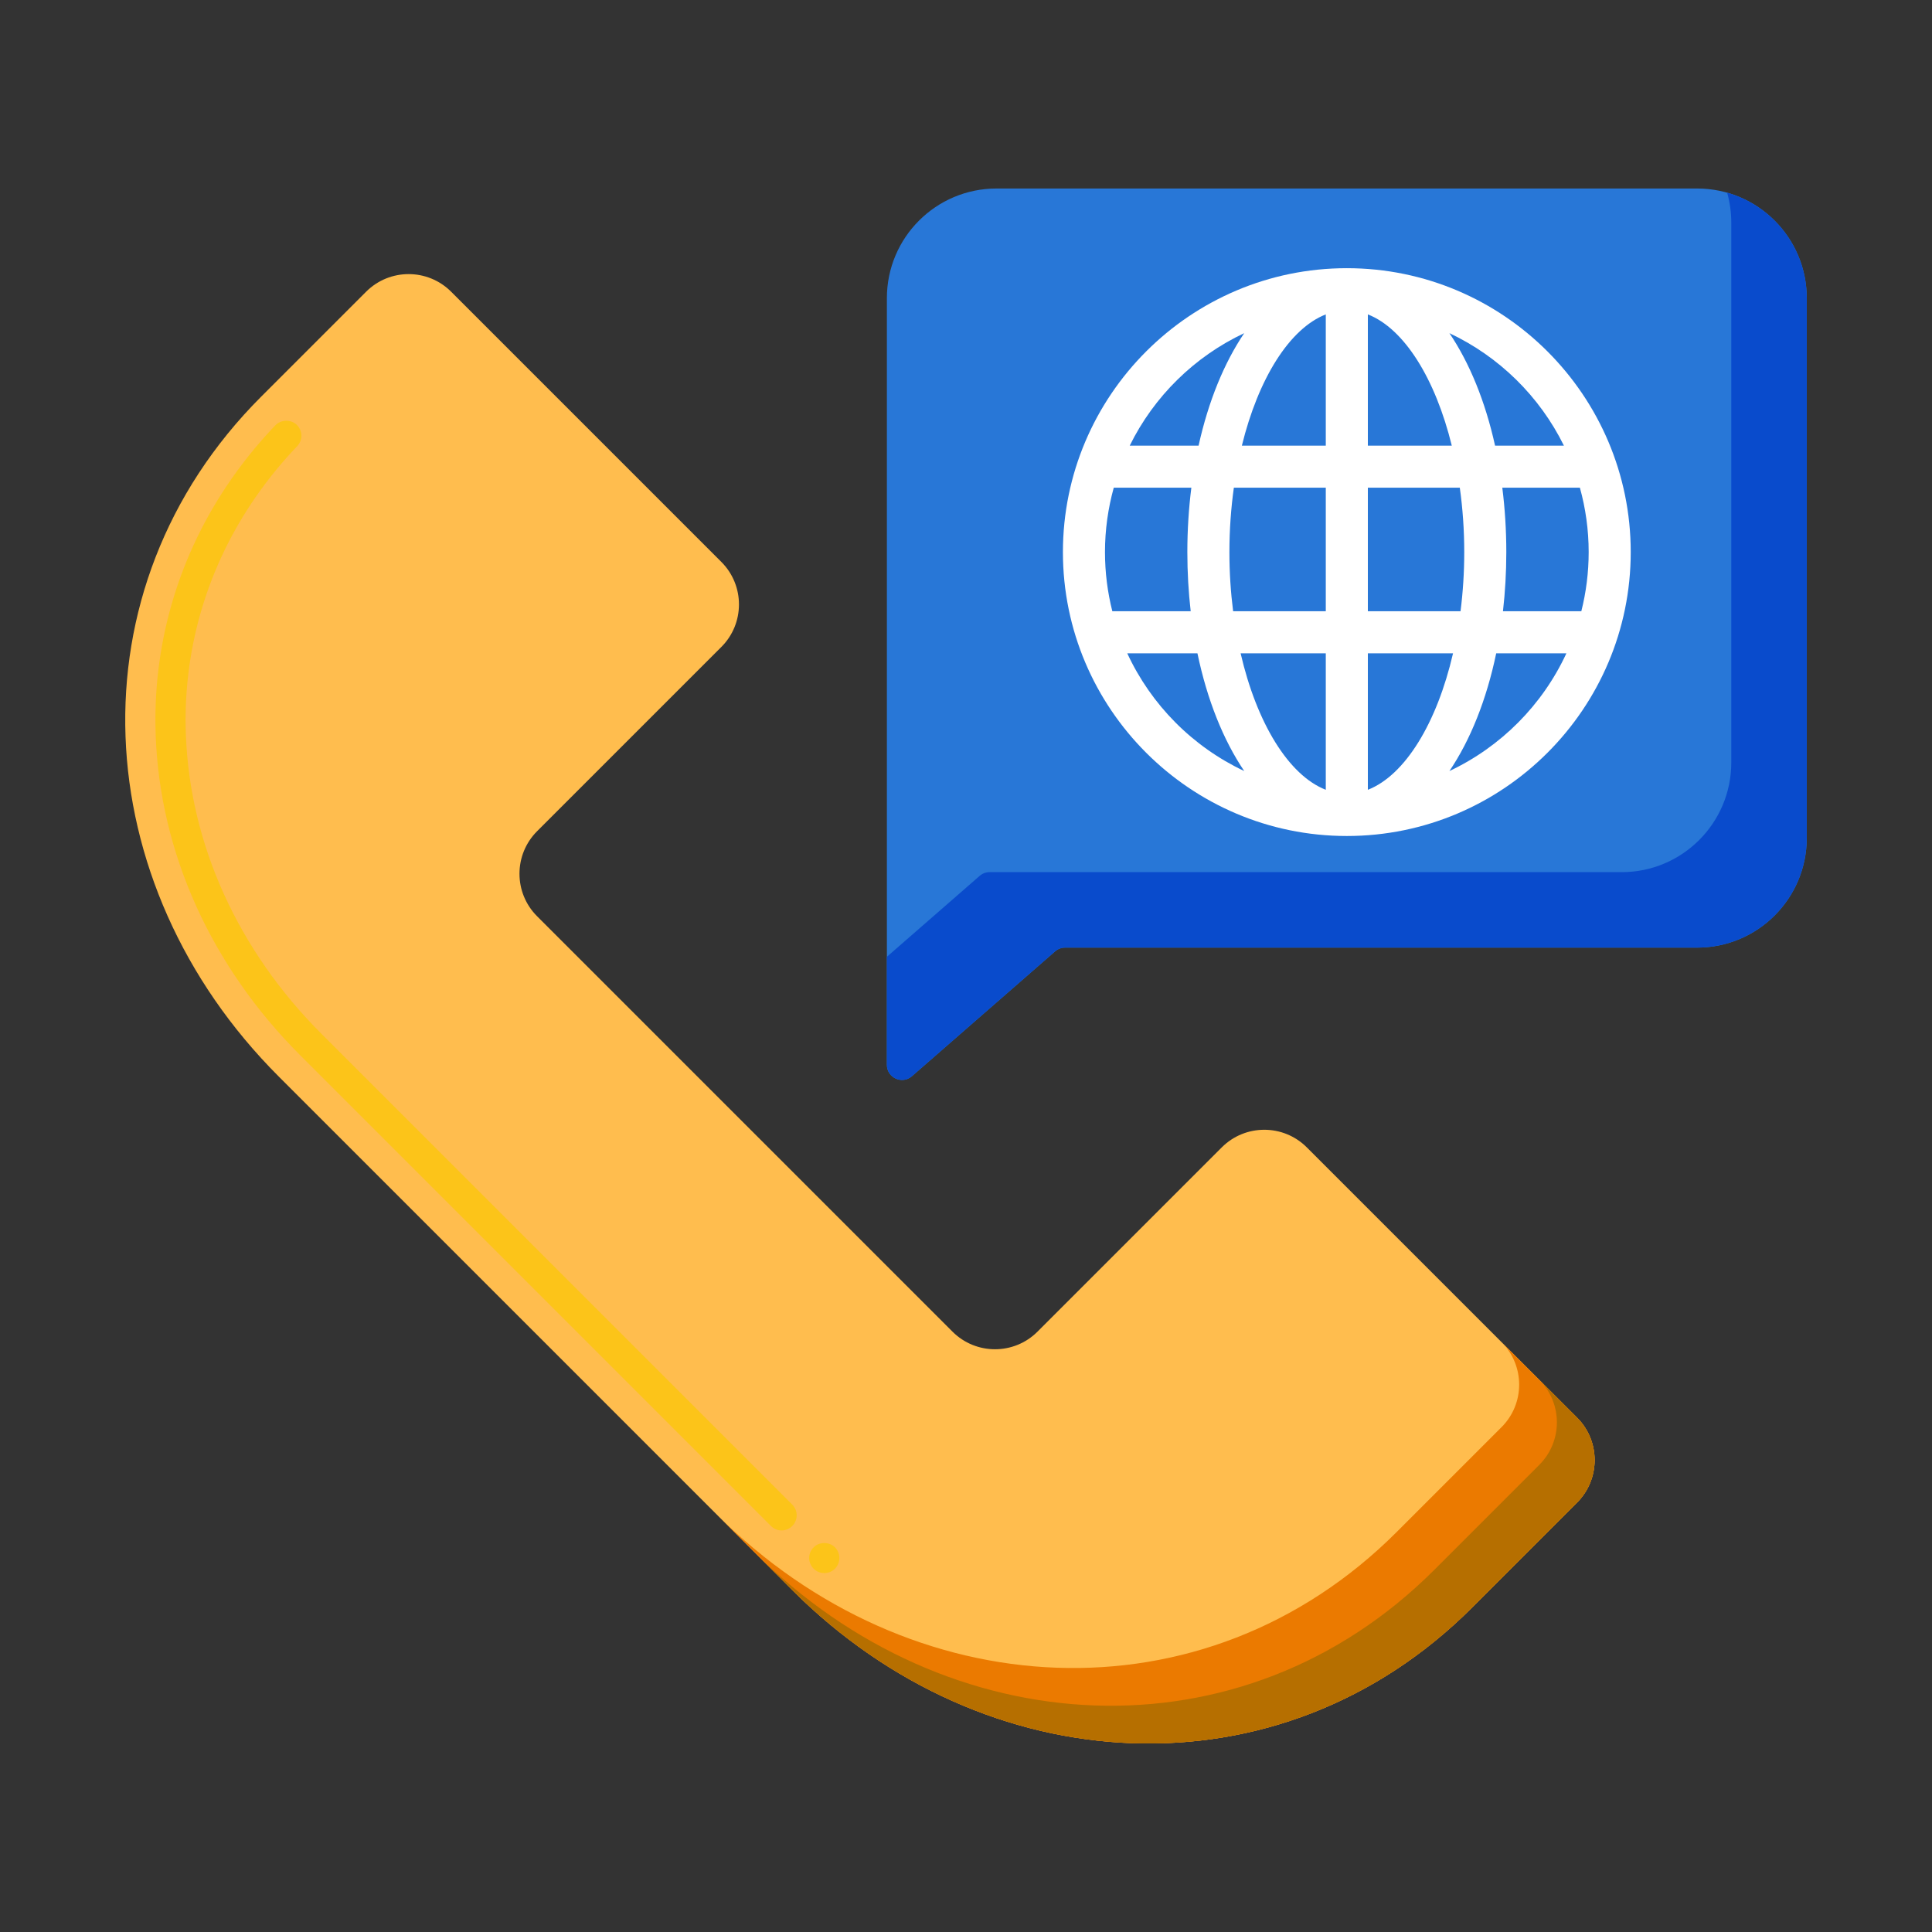<svg xmlns="http://www.w3.org/2000/svg" xmlns:xlink="http://www.w3.org/1999/xlink" viewBox="0,0,256,256" width="64px" height="64px"><rect x="0" y="0" width="256" height="256" fill="#333333" stroke="none"/><g fill="none" fill-rule="nonzero" stroke="none" stroke-width="1" stroke-linecap="butt" stroke-linejoin="miter" stroke-miterlimit="10" stroke-dasharray="" stroke-dashoffset="0" font-family="none" font-weight="none" font-size="none" text-anchor="none" style="mix-blend-mode: normal"><g><path d="M208.962,187.837l-20.471,-20.471l-15.332,-15.332c-3.112,-3.112 -8.157,-3.112 -11.268,0l-24.415,24.415c-3.112,3.112 -8.157,3.112 -11.268,0l-55.04,-55.04c-3.112,-3.112 -3.112,-8.157 0,-11.268l24.415,-24.415c3.112,-3.112 3.112,-8.157 0,-11.268l-15.332,-15.332l-20.471,-20.471c-3.112,-3.112 -8.157,-3.112 -11.268,0l-10.208,10.207l-3.691,3.691c-25.516,25.516 -23.201,64.57 2.315,90.086l68.049,68.049c25.516,25.516 64.57,27.831 90.086,2.315l3.691,-3.691l10.207,-10.207c3.113,-3.112 3.113,-8.157 0.001,-11.268z" fill="#ffbd4e"></path><path d="M109.22,208.439c-0.53,0 -1.04,-0.199 -1.41,-0.58c-0.38,-0.38 -0.59,-0.88 -0.59,-1.42c0,-0.529 0.21,-1.029 0.59,-1.409c0.75,-0.761 2.07,-0.761 2.83,0c0.37,0.38 0.58,0.88 0.58,1.409c0,0.54 -0.21,1.04 -0.58,1.42c-0.38,0.381 -0.89,0.58 -1.42,0.58zM103.56,202.79c-0.53,0 -1.03,-0.21 -1.41,-0.59l-62.39,-62.39c-11.78,-11.78 -18.57,-26.82 -19.13,-42.36c-0.02,-0.67 -0.04,-1.36 -0.04,-2.03c0,-11.771 3.67,-23.08 10.61,-32.71c1.59,-2.21 3.37,-4.351 5.29,-6.36c0.74,-0.77 2.06,-0.8 2.83,-0.06c0.39,0.37 0.6,0.87 0.62,1.399c0.01,0.54 -0.19,1.04 -0.56,1.431c-1.78,1.859 -3.44,3.859 -4.93,5.93c-6.45,8.95 -9.85,19.45 -9.86,30.37c0,0.6 0.01,1.22 0.04,1.89c0.52,14.521 6.9,28.61 17.96,39.67l62.39,62.391c0.78,0.779 0.78,2.05 0,2.83c-0.38,0.379 -0.88,0.589 -1.42,0.589z" fill="#fcc419"></path><path d="M208.962,187.837l-10,-10c3.112,3.112 3.112,8.157 0,11.268l-13.898,13.898c-25.516,25.516 -64.57,23.201 -90.086,-2.315l10,10c25.516,25.516 64.57,27.831 90.086,2.315l13.898,-13.898c3.112,-3.112 3.112,-8.157 0,-11.268z" fill="#eb7a00"></path><path d="M208.962,187.837l-5,-5c3.112,3.112 3.112,8.157 0,11.268l-13.898,13.898c-25.516,25.516 -64.57,23.201 -90.086,-2.315l5,5c25.516,25.516 64.57,27.831 90.086,2.315l13.898,-13.898c3.112,-3.112 3.112,-8.157 0,-11.268z" fill="#b66f00"></path><g><path d="M224.876,24.978h-92.83c-8.024,0 -14.529,6.505 -14.529,14.529v101.591c0,1.717 2.021,2.636 3.314,1.507l18.979,-16.549c0.364,-0.318 0.831,-0.493 1.314,-0.493h83.751c8.024,0 14.529,-6.505 14.529,-14.529v-71.527c0.001,-8.024 -6.504,-14.529 -14.528,-14.529z" fill="#2877d7"></path><path d="M228.854,25.53c0.359,1.264 0.551,2.598 0.551,3.978v71.528c0,8.024 -6.505,14.529 -14.529,14.529h-83.751c-0.483,0 -0.95,0.175 -1.314,0.493l-12.293,10.72v14.322c0,1.717 2.021,2.635 3.314,1.507l18.979,-16.549c0.364,-0.318 0.831,-0.493 1.314,-0.493h83.751c8.024,0 14.529,-6.505 14.529,-14.529v-71.529c0,-6.645 -4.461,-12.248 -10.551,-13.977z" fill="#094bcc"></path></g><g fill="#ffffff"><path d="M178.461,35.536c-20.743,0 -37.619,16.876 -37.619,37.619c0,20.743 16.876,37.619 37.619,37.619c20.743,0 37.619,-16.876 37.619,-37.619c0,-20.743 -16.876,-37.619 -37.619,-37.619zM146.415,73.155c0,-2.955 0.411,-5.815 1.163,-8.534h10.282c-0.344,2.735 -0.531,5.588 -0.531,8.534c0,2.696 0.154,5.316 0.443,7.837h-10.384c-0.633,-2.509 -0.973,-5.134 -0.973,-7.837zM162.903,73.155c0,-2.943 0.209,-5.805 0.589,-8.534h12.182v16.371h-12.279c-0.32,-2.518 -0.492,-5.145 -0.492,-7.837zM181.248,41.659c4.825,1.884 8.946,8.531 11.121,17.389h-11.121zM175.674,41.659v17.389h-11.12c2.175,-8.858 6.296,-15.505 11.12,-17.389zM175.674,86.566v18.086c-4.95,-1.933 -9.16,-8.881 -11.286,-18.086zM181.248,104.652v-18.086h11.287c-2.127,9.205 -6.337,16.152 -11.287,18.086zM181.248,80.992v-16.371h12.183c0.381,2.729 0.589,5.591 0.589,8.534c0,2.692 -0.172,5.319 -0.492,7.837zM199.062,64.621h10.282c0.752,2.719 1.163,5.579 1.163,8.534c0,2.703 -0.34,5.328 -0.973,7.837h-10.384c0.289,-2.522 0.443,-5.141 0.443,-7.837c0,-2.946 -0.187,-5.799 -0.531,-8.534zM207.226,59.048h-9.123c-1.297,-5.866 -3.385,-10.967 -6.048,-14.903c6.59,3.1 11.958,8.378 15.171,14.903zM164.866,44.145c-2.663,3.936 -4.75,9.038 -6.047,14.903h-9.123c3.214,-6.525 8.581,-11.803 15.17,-14.903zM149.367,86.566h9.3c1.283,6.159 3.431,11.508 6.199,15.6c-6.821,-3.21 -12.331,-8.755 -15.499,-15.6zM192.056,102.166c2.768,-4.092 4.916,-9.441 6.199,-15.6h9.3c-3.168,6.845 -8.677,12.39 -15.499,15.6z"></path></g></g></g></svg>